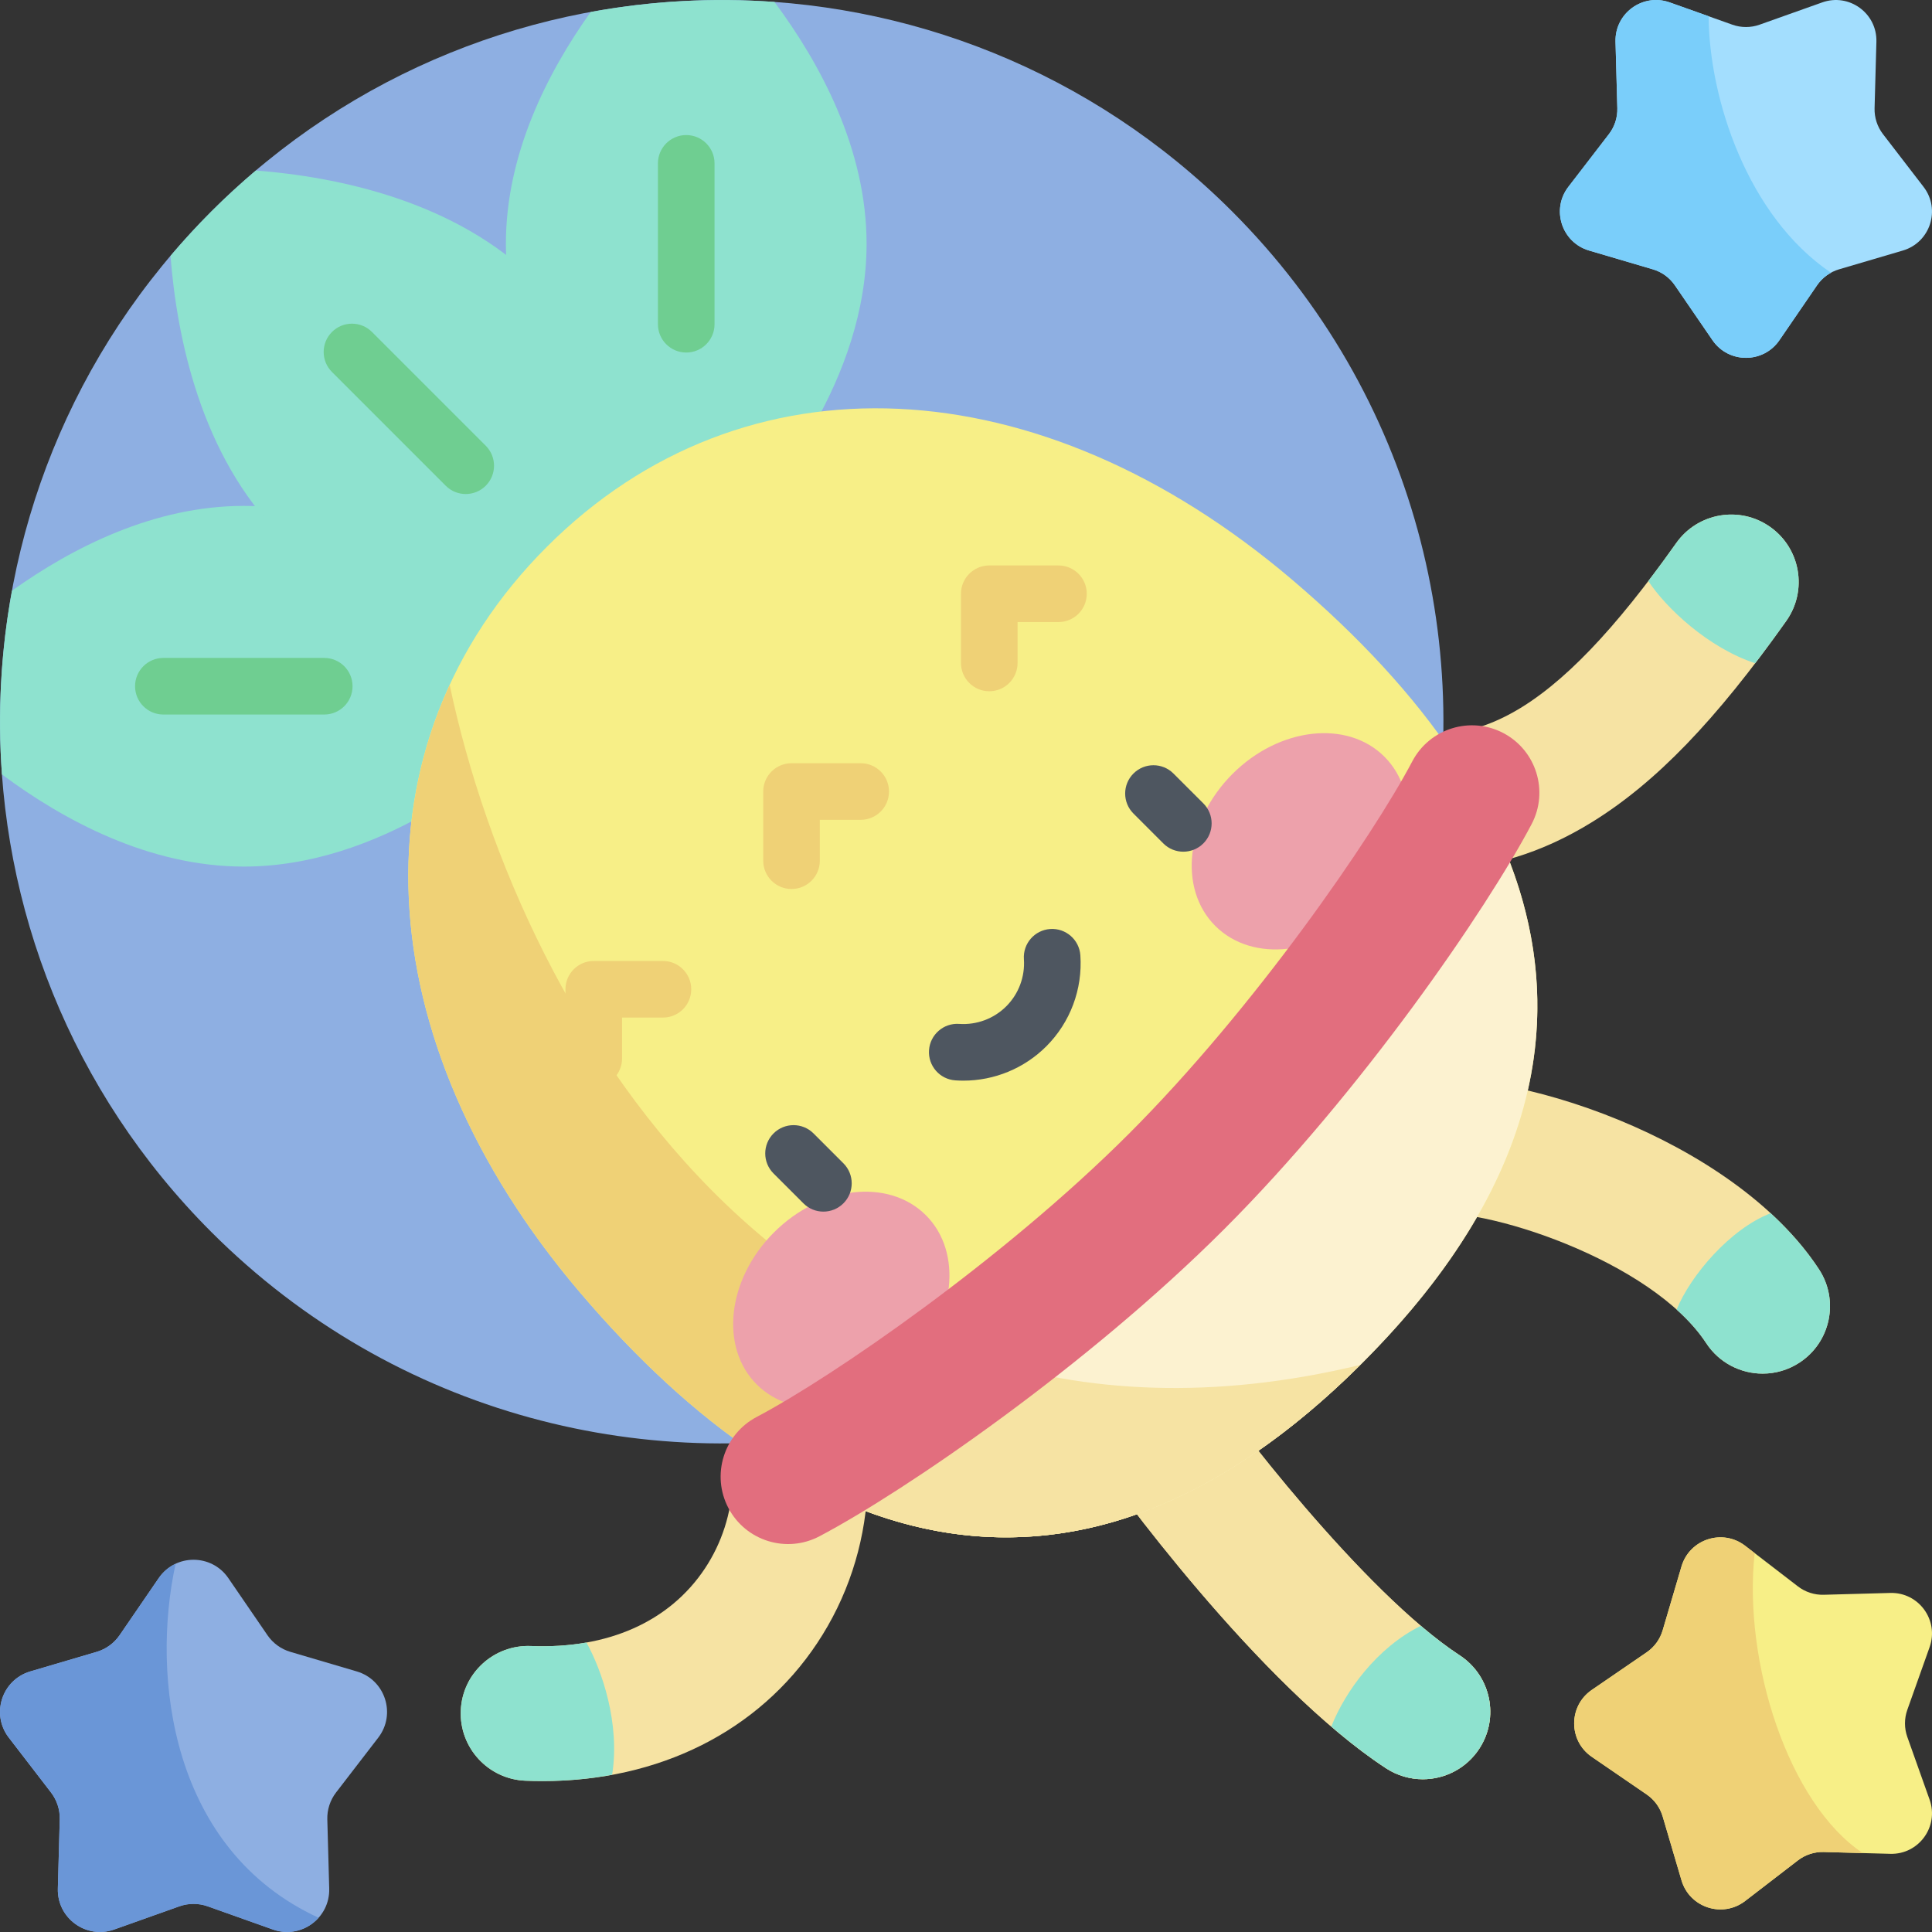 <svg height="512pt" viewBox="0 0 512 512.001" width="512pt" xmlns="http://www.w3.org/2000/svg"><rect x="0" y="0" width="512" height="512.001" fill="#333333" stroke="none"/><path d="m466.297 6.543 16.621-5.91c7.117-2.531 14.555 2.871 14.348 10.426l-.484 17.629c-.066 2.473.719 4.895 2.227 6.855l10.754 13.977c4.609 5.988 1.766 14.734-5.48 16.871l-16.918 4.984c-2.371.699-4.43 2.195-5.828 4.234l-9.973 14.551c-4.27 6.23-13.465 6.23-17.734 0l-9.973-14.551c-1.398-2.039-3.457-3.535-5.828-4.234l-16.918-4.984c-7.246-2.137-10.09-10.883-5.484-16.871l10.758-13.977c1.508-1.961 2.293-4.383 2.227-6.855l-.484-17.629c-.211-7.555 7.23-12.957 14.348-10.426l16.621 5.91c2.328.828 4.875.828 7.203 0zm0 0" fill="#a3defe"/><path d="m505.461 460.316 5.91 16.621c2.531 7.117-2.875 14.559-10.426 14.348l-17.633-.484c-2.473-.066-4.895.719-6.852 2.227l-13.98 10.758c-5.988 4.605-14.734 1.762-16.867-5.484l-4.988-16.918c-.699-2.371-2.195-4.43-4.234-5.828l-14.551-9.973c-6.23-4.27-6.23-13.465 0-17.734l14.551-9.973c2.039-1.398 3.535-3.457 4.234-5.828l4.988-16.918c2.133-7.246 10.879-10.09 16.867-5.484l13.98 10.758c1.957 1.508 4.379 2.293 6.852 2.227l17.633-.484c7.551-.211 12.957 7.23 10.426 14.348l-5.91 16.621c-.828 2.328-.828 4.875 0 7.203zm0 0" fill="#f7ef87"/><path d="m462.48 503.785 13.98-10.758c1.957-1.508 4.379-2.293 6.852-2.227l10.34.285c-19.652-13.086-31.77-50.613-28.648-79.496l-2.523-1.945c-5.988-4.605-14.734-1.766-16.871 5.48l-4.984 16.922c-.699 2.371-2.195 4.43-4.238 5.828l-14.547 9.969c-6.23 4.273-6.23 13.469 0 17.738l14.547 9.973c2.043 1.398 3.535 3.457 4.238 5.828l4.984 16.918c2.137 7.246 10.883 10.09 16.871 5.484zm0 0" fill="#efd176"/><path d="m452.805 4.305-10.332-3.672c-7.117-2.531-14.555 2.871-14.348 10.426l.484 17.629c.066 2.473-.719 4.895-2.227 6.855l-10.758 13.977c-4.605 5.988-1.762 14.734 5.484 16.871l16.918 4.988c2.371.699 4.43 2.191 5.828 4.234l9.973 14.547c4.27 6.23 13.465 6.23 17.738 0l9.969-14.547c.957-1.398 2.23-2.531 3.695-3.336-22.219-15.031-32.297-46.305-32.426-67.973zm0 0" fill="#7acefa"/><path d="m47.539 505.195-17.285 6.148c-7.406 2.633-15.145-2.992-14.926-10.844l.504-18.34c.07-2.574-.75-5.09-2.316-7.129l-11.188-14.539c-4.793-6.23-1.836-15.324 5.699-17.547l17.598-5.188c2.469-.73 4.609-2.285 6.066-4.406l10.371-15.133c4.441-6.484 14.008-6.484 18.449 0l10.371 15.133c1.453 2.121 3.594 3.676 6.062 4.406l17.598 5.188c7.539 2.223 10.496 11.316 5.703 17.547l-11.188 14.539c-1.57 2.039-2.387 4.559-2.316 7.129l.504 18.34c.215 7.855-7.523 13.477-14.926 10.844l-17.285-6.148c-2.426-.859-5.074-.859-7.496 0zm0 0" fill="#8eafe2"/><path d="m2.328 460.492 11.188 14.539c1.57 2.039 2.387 4.559 2.316 7.129l-.504 18.34c-.215 7.855 7.523 13.477 14.926 10.844l17.285-6.148c2.426-.859 5.07-.859 7.496 0l17.285 6.148c4.555 1.621 9.23.109 12.109-3.121-39.02-17.938-44.473-63.645-37.895-93.797-1.727.805-3.285 2.059-4.473 3.793l-10.371 15.133c-1.457 2.121-3.598 3.676-6.066 4.406l-17.598 5.188c-7.535 2.223-10.492 11.32-5.699 17.547zm0 0" fill="#6a96d7"/><g fill="#f6e3a3"><path d="m377.055 471.516c-3.355 0-6.75-.945-9.766-2.918-33.34-21.816-72.453-75.191-78.262-84.105-5.387-8.266-3.055-19.332 5.215-24.723 8.266-5.387 19.336-3.051 24.719 5.215 6.777 10.395 42.32 56.98 67.891 73.715 8.258 5.402 10.57 16.473 5.168 24.73-3.426 5.238-9.141 8.086-14.965 8.086zm0 0"/><path d="m377.055 471.516c-3.355 0-6.75-.945-9.766-2.918-33.34-21.816-72.453-75.191-78.262-84.105-5.387-8.266-3.055-19.332 5.215-24.723 8.266-5.387 19.336-3.051 24.719 5.215 6.777 10.395 42.32 56.98 67.891 73.715 8.258 5.402 10.57 16.473 5.168 24.73-3.426 5.238-9.141 8.086-14.965 8.086zm0 0"/><path d="m467.121 364.027c-5.824 0-11.535-2.844-14.965-8.086-14.34-21.914-59.465-36.637-74.703-34.289-9.746 1.496-18.871-5.188-20.375-14.941-1.5-9.75 5.191-18.871 14.941-20.375 27.621-4.246 87.316 15.328 110.035 50.043 5.402 8.258 3.09 19.328-5.168 24.73-3.016 1.977-6.41 2.918-9.766 2.918zm0 0"/><path d="m380.688 230.332c-11.277 0-22.695-2.695-34.195-8.094-8.934-4.191-12.777-14.828-8.586-23.762 4.191-8.934 14.832-12.773 23.762-8.586 27 12.668 50.148-.219 82.555-45.984 5.703-8.055 16.852-9.957 24.906-4.258 8.051 5.703 9.957 16.855 4.254 24.906-18.699 26.402-34.551 42.832-51.395 53.262-13.465 8.34-27.273 12.516-41.301 12.516zm0 0"/><path d="m143.777 472.004c-1.508 0-3.023-.031-4.555-.094-9.855-.406-17.52-8.73-17.113-18.59.406-9.855 8.727-17.508 18.59-17.109 20.359.832 36.742-6.453 46.102-20.535 9.016-13.562 9.887-31.273 2.328-47.375-4.191-8.934-.348-19.57 8.586-23.762 8.93-4.191 19.57-.348 23.762 8.582 12.906 27.504 11.066 58.281-4.918 82.332-15.543 23.383-41.891 36.551-72.781 36.551zm0 0"/></g><path d="m235.059 377.469 142.41-142.41c14.586-62.289-2.391-130.473-50.953-179.039-74.695-74.691-195.801-74.691-270.492 0-74.695 74.695-74.695 195.801 0 270.496 48.562 48.562 116.746 65.539 179.035 50.953zm0 0" fill="#8eafe2"/><path d="m.512 205.234c16.277 12.117 38.977 24.418 64.102 24.418 35.547 0 66.262-24.625 80.766-38.523 5.273-5.051 5.27-13.488 0-18.539-14.504-13.898-45.219-38.523-80.766-38.523-23.781 0-45.391 11.02-61.438 22.477-2.953 16.07-3.848 32.441-2.664 48.691zm0 0" fill="#8ee2cf"/><path d="m85.926 189.359h-42.633c-4.141 0-7.5-3.355-7.5-7.5 0-4.141 3.359-7.5 7.5-7.5h42.633c4.145 0 7.5 3.359 7.5 7.5 0 4.145-3.355 7.5-7.5 7.5zm0 0" fill="#6fce91"/><path d="m205.234.512c-16.25-1.184-32.621-.289-48.691 2.664-11.453 16.047-22.473 37.656-22.477 61.434 0 35.551 24.625 66.266 38.523 80.77 5.051 5.27 13.488 5.27 18.539 0 13.898-14.504 38.523-45.219 38.523-80.77 0-25.121-12.301-47.82-24.418-64.098zm0 0" fill="#8ee2cf"/><path d="m181.859 93.426c-4.141 0-7.5-3.355-7.5-7.5v-42.633c0-4.141 3.359-7.5 7.5-7.5 4.145 0 7.5 3.359 7.5 7.5v42.633c0 4.145-3.355 7.5-7.5 7.5zm0 0" fill="#6fce91"/><path d="m45.184 67.809c1.652 21.297 7.938 52.902 29.371 74.332 25.137 25.137 64.27 29.445 84.352 29.875 7.297.156 13.266-5.812 13.109-13.109-.43-20.082-4.738-59.215-29.875-84.352-21.434-21.434-53.031-27.719-74.332-29.371-4.039 3.422-7.977 7.027-11.785 10.836-3.812 3.812-7.418 7.75-10.84 11.789zm0 0" fill="#8ee2cf"/><path d="m123.422 130.922c-1.918 0-3.84-.73-5.301-2.195l-30.148-30.148c-2.93-2.93-2.93-7.676 0-10.605 2.93-2.93 7.68-2.93 10.605 0l30.148 30.148c2.93 2.926 2.93 7.676 0 10.605-1.465 1.465-3.387 2.195-5.305 2.195zm0 0" fill="#6fce91"/><path d="m144.918 144.918c52.141-52.141 130.48-48.348 197.66 8.84 69.887 59.492 93.805 132.078 18.531 207.352-75.277 75.273-147.859 51.355-207.352-18.531-57.188-67.18-60.98-145.52-8.84-197.66zm0 0" fill="#f7ef87"/><path d="m119.168 181.508c-22.332 48.473-10.398 108.223 34.59 161.07 59.328 69.691 131.672 93.66 206.723 19.145-146.305 35.234-222.16-89.305-241.312-180.215zm0 0" fill="#efd176"/><path d="m220.801 396.867c43.738 20.152 91.457 13.094 140.309-35.758s55.914-96.57 35.758-140.309zm0 0" fill="#fcf2d0"/><path d="m360.477 361.723c-39.023 9.398-73.031 7.422-102.293-2.242l-37.387 37.387c43.555 20.066 91.047 13.137 139.68-35.145zm0 0" fill="#f6e3a3"/><path d="m209.762 235.594c-4.141 0-7.5-3.359-7.5-7.5v-18.332c0-4.141 3.359-7.5 7.5-7.5h18.332c4.145 0 7.5 3.359 7.5 7.5s-3.355 7.5-7.5 7.5h-10.832v10.832c0 4.141-3.359 7.5-7.5 7.5zm0 0" fill="#efd176"/><path d="m262.168 183.188c-4.141 0-7.5-3.359-7.5-7.5v-18.336c0-4.141 3.359-7.5 7.5-7.5h18.336c4.141 0 7.5 3.359 7.5 7.5 0 4.145-3.359 7.5-7.5 7.5h-10.836v10.836c0 4.141-3.355 7.5-7.5 7.5zm0 0" fill="#efd176"/><path d="m157.352 288.004c-4.141 0-7.5-3.359-7.5-7.5v-18.336c0-4.141 3.359-7.5 7.5-7.5h18.332c4.145 0 7.5 3.359 7.5 7.5 0 4.145-3.355 7.5-7.5 7.5h-10.832v10.836c0 4.141-3.355 7.5-7.5 7.5zm0 0" fill="#efd176"/><path d="m245.371 322.051c-9.859-9.859-27.891-7.816-40.27 4.562-12.383 12.383-14.426 30.414-4.566 40.273s27.887 7.812 40.27-4.566c12.379-12.383 14.426-30.41 4.566-40.27zm0 0" fill="#eda1ab"/><path d="m322.055 245.371c9.859 9.859 27.887 7.816 40.27-4.566 12.379-12.379 14.426-30.41 4.566-40.27s-27.891-7.812-40.27 4.566c-12.383 12.383-14.426 30.41-4.566 40.27zm0 0" fill="#eda1ab"/><path d="m218.211 321.094c-1.918 0-3.84-.734-5.301-2.199l-7.918-7.914c-2.93-2.93-2.93-7.68 0-10.609 2.93-2.93 7.676-2.93 10.605 0l7.918 7.918c2.93 2.93 2.93 7.68 0 10.605-1.465 1.465-3.387 2.199-5.305 2.199zm0 0" fill="#4e5660"/><path d="m313.594 225.711c-1.918 0-3.84-.73-5.305-2.195l-7.914-7.918c-2.93-2.93-2.93-7.68 0-10.605 2.93-2.93 7.676-2.93 10.605 0l7.918 7.914c2.93 2.93 2.93 7.68 0 10.609-1.465 1.465-3.387 2.195-5.305 2.195zm0 0" fill="#4e5660"/><path d="m255.305 286.383c-.711 0-1.426-.023-2.137-.074-4.133-.285-7.254-3.863-6.969-7.996.281-4.133 3.871-7.258 7.996-6.969 4.645.316 9.199-1.383 12.48-4.668 3.285-3.285 4.988-7.832 4.668-12.484-.285-4.129 2.836-7.711 6.969-7.996 4.129-.281 7.715 2.84 7.996 6.973.617 8.977-2.672 17.766-9.023 24.117-5.844 5.844-13.758 9.098-21.98 9.098zm0 0" fill="#4e5660"/><path d="m324.461 325.703c-36.27 36.27-84.574 69.449-107.289 81.426-8.727 4.602-19.535 1.254-24.133-7.473-4.602-8.727-1.258-19.531 7.469-24.137 20.133-10.613 65.422-41.816 98.688-75.082 33.266-33.266 64.473-78.555 75.086-98.688 4.598-8.727 15.406-12.07 24.133-7.473 8.727 4.605 12.074 15.41 7.473 24.137-11.977 22.715-45.156 71.016-81.426 107.289zm0 0" fill="#e26e7e"/><path d="m469.129 139.652c-8.051-5.703-19.203-3.801-24.906 4.254-2.523 3.566-4.988 6.91-7.406 10.082 4.723 7.168 15.898 17.691 28.324 21.781 2.695-3.531 5.434-7.246 8.242-11.215 5.703-8.051 3.797-19.203-4.254-24.902zm0 0" fill="#8ee2cf"/><path d="m452.156 355.941c3.43 5.242 9.141 8.086 14.965 8.086 3.355 0 6.75-.941 9.766-2.918 8.258-5.402 10.57-16.473 5.168-24.73-3.48-5.32-7.836-10.281-12.805-14.855-10.699 4.098-21.238 16.484-24.93 25.531 3.113 2.801 5.797 5.77 7.836 8.887zm0 0" fill="#8ee2cf"/><path d="m392.02 463.43c5.402-8.258 3.09-19.328-5.168-24.73-3.301-2.16-6.766-4.824-10.316-7.836-11.566 5.703-20.047 17.34-23.73 26.695 4.871 4.168 9.734 7.93 14.484 11.039 3.016 1.973 6.41 2.918 9.766 2.918 5.824 0 11.539-2.848 14.965-8.086zm0 0" fill="#8ee2cf"/><path d="m155.418 435.285c-4.617.816-9.539 1.137-14.719.926-9.859-.398-18.184 7.254-18.59 17.109-.406 9.859 7.258 18.184 17.113 18.59 1.531.062 3.047.094 4.555.094 6.359 0 12.523-.566 18.445-1.66 2.152-13.578-2.703-27.691-6.805-35.059zm0 0" fill="#8ee2cf"/></svg>